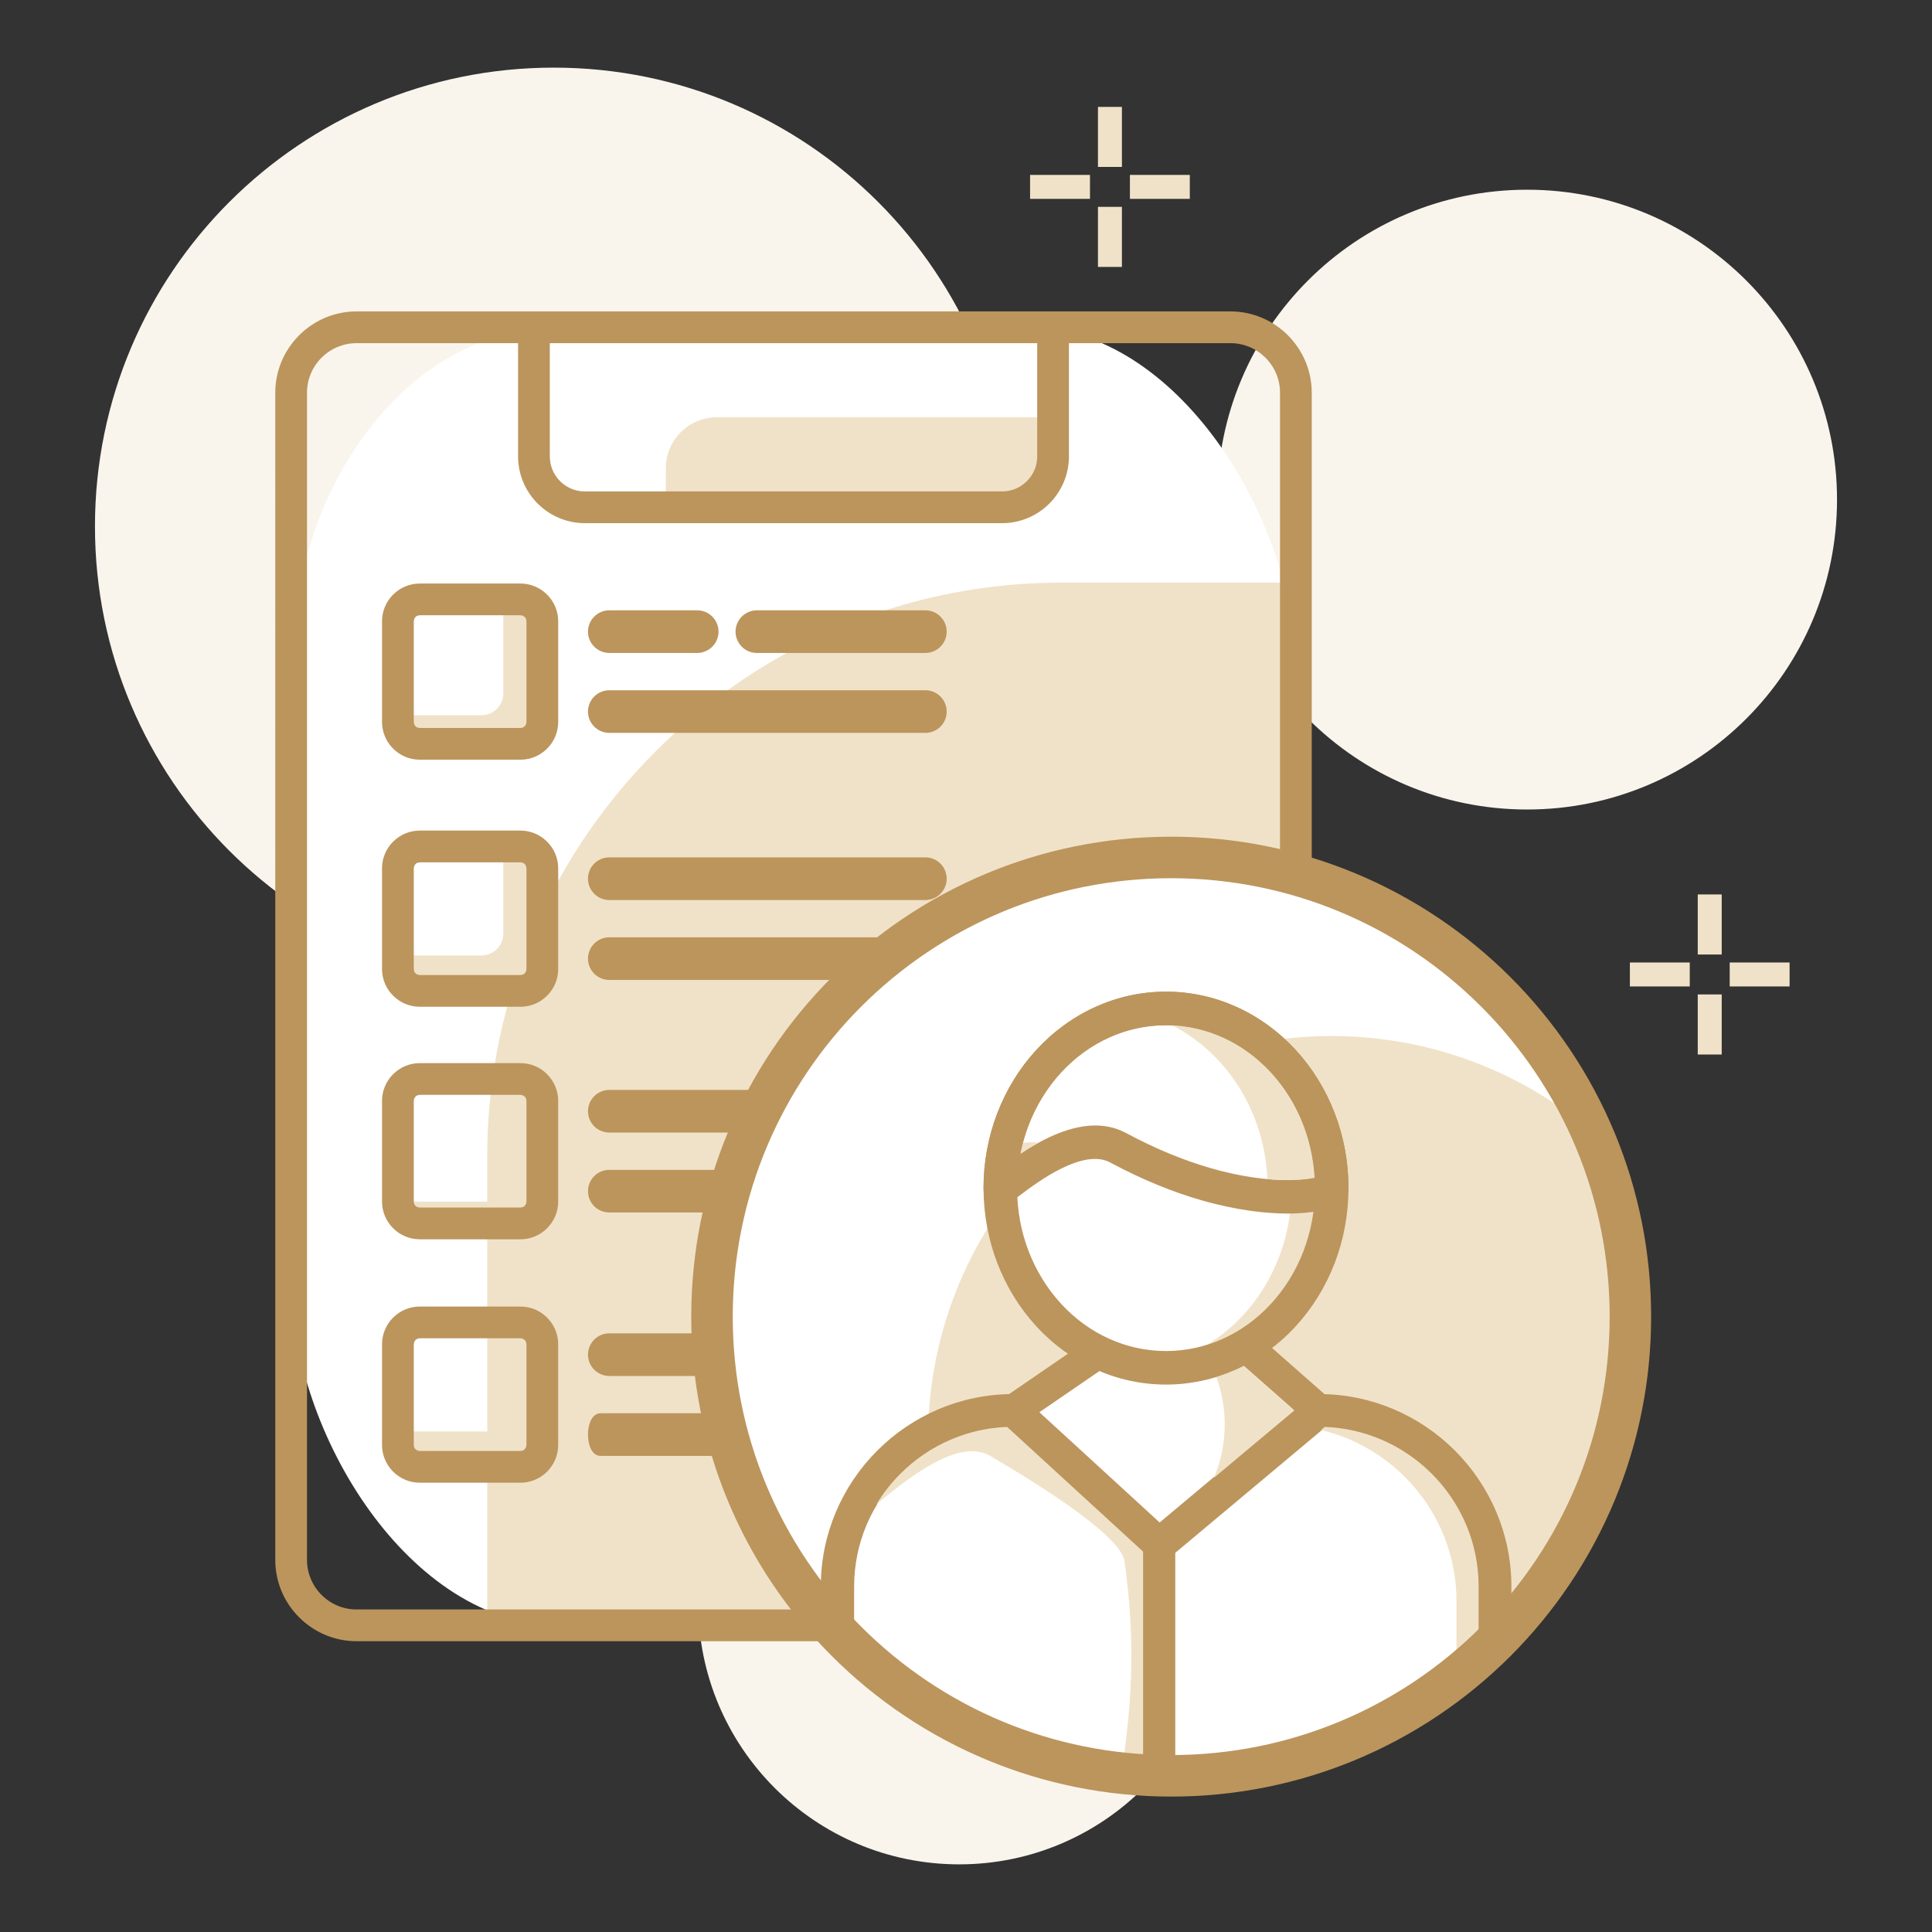 <svg
  xmlns="http://www.w3.org/2000/svg"
  xml:space="preserve"
  width="130"
  height="130"
  style="shape-rendering:geometricPrecision;text-rendering:geometricPrecision;image-rendering:optimizeQuality;fill-rule:evenodd;clip-rule:evenodd"
  viewBox="0 0 13000000 13000000"
><rect x="0" y="0" width="13000000" height="13000000" fill="#333333" stroke="none"/><defs><style
    >.fil3{fill:#f0e2c8}.fil2{fill:#fff}.fil1,.fil4,.fil5{fill:#bc955c;fill-rule:nonzero}.fil1{fill:#fff}</style></defs><g
    id="Capa_x0020_1"
  ><path
      d="M6454173 9078126c944888 0 1710837 765949 1710837 1710837s-765949 1710837-1710837 1710837c-945006 0-1710955-765949-1710955-1710837s765949-1710837 1710955-1710837zM3725928 500082c1680010 0 3041948 1361819 3041948 3041829S5405938 6583859 3725928 6583859 683981 5221921 683981 3541911 2045918 500082 3725928 500082zm6549725 821461c1126778 0 2040248 913471 2040248 2040249s-913470 2040249-2040248 2040249c-1126779 0-2040131-913471-2040131-2040249s913352-2040249 2040131-2040249z"
      style="fill:#f9f5ed;stroke:#f9f5ed;stroke-width:90000.5"
    /><path
      class="fil1"
      d="M6084722 6100431H4367507v845556L3038168 5732869l1329339-1213117v845556h1717215v735123zm0-367562"
    /><rect
      class="fil2"
      x="1959011"
      y="2202215"
      width="6760624"
      height="8734284"
      rx="1799888"
      ry="2325338"
    /><path
      class="fil1"
      d="M5166173 4445696c-53977 0-97678-43701-97678-97678 0-53976 43701-97795 97678-97795h1133865c53977 0 97678 43819 97678 97795 0 53977-43701 97678-97678 97678H5166173zm-992959 4865108c-53976 0-97796-43819-97796-97795 0-53977 43820-97796 97796-97796h2126824c53977 0 97678 43819 97678 97796 0 53976-43701 97795-97678 97795H4173214zm-58583 537878c-21614 0-39213-43819-39213-97796s17599-97796 39213-97796h850517c21496 0 39095 43819 39095 97796s-17599 97796-39095 97796h-850517zm1393473 0c-21614 0-39094-43819-39094-97796s17480-97796 39094-97796h850517c21614 0 39095 43819 39095 97796s-17481 97796-39095 97796h-850517zM4173214 7672842c-53976 0-97796-43819-97796-97796s43820-97796 97796-97796h2126824c53977 0 97678 43819 97678 97796s-43701 97796-97678 97796H4173214zm0 537759c-53976 0-97796-43701-97796-97678s43820-97796 97796-97796h2126824c53977 0 97678 43819 97678 97796s-43701 97678-97678 97678H4173214zm0-2102375c-53976 0-97796-43819-97796-97796s43820-97796 97796-97796h2126824c53977 0 97678 43819 97678 97796s-43701 97796-97678 97796H4173214zm0-1662530c-53976 0-97796-43701-97796-97678 0-53976 43820-97795 97796-97795h591500c53977 0 97796 43819 97796 97795 0 53977-43819 97678-97796 97678h-591500zm0 537877c-53976 0-97796-43819-97796-97795 0-53977 43820-97678 97796-97678h2126824c53977 0 97678 43701 97678 97678 0 53976-43701 97795-97678 97795H4173214zm0 1662412c-53976 0-97796-43701-97796-97678 0-53976 43820-97795 97796-97795h2126824c53977 0 97678 43819 97678 97795 0 53977-43701 97678-97678 97678H4173214z"
    /><path
      class="fil2"
      d="M3592817 2202179h3493013c0 666264-544964 1211228-1211227 1211228H4804045c-666264 0-1211228-544964-1211228-1211228z"
    /><rect
      class="fil2"
      x="2677342"
      y="8898242"
      width="971840"
      height="971836"
      rx="599989"
      ry="599987"
    /><rect
      class="fil2"
      x="2677342"
      y="7260264"
      width="971840"
      height="971836"
      rx="599989"
      ry="599987"
    /><rect
      class="fil2"
      x="2677342"
      y="5695629"
      width="971840"
      height="971836"
      rx="599989"
      ry="599987"
    /><rect
      class="fil2"
      x="2677342"
      y="4033203"
      width="971840"
      height="971836"
      rx="599989"
      ry="599987"
    /><path
      class="fil3"
      d="M7139571 3920575h1518907v6575945c0 104292-42638 198899-111261 267640-68622 68622-163465 111260-267521 111260H3278524V9808996h-454609c-23504 0-45001-9567-60355-24921l-236-236c-15355-15355-24803-128151-24803-151891h540003V8170916h-454609c-23504 0-45001-9449-60355-24804l-236-236c-15355-15354-24803-36851-24803-60355v-118h540003v-303899c0-409255 64725-804218 184253-1175086h-638862c-23504 0-45001-9685-60355-25040l-236-118c-15355-15354-24803-128268-24803-151890v-118h501381c80669 0 146693-65906 146693-146576v-525948h115985c23504 0 45001 9449 60355 24921l236 236c15355 15355 24803 36733 24803 60355v428861c591028-1378473 1963241-2350526 3551597-2350526zm-4401169 892092h501500c80669 0 146575-65906 146575-146576v-617484h116103c23504 0 45001 9567 60237 24922l354 236c15355 15354 24803 36732 24803 60355v678665c0 23622-9448 45000-24803 60237l-354 236c-15236 15472-36733 25039-60237 25039h-678665c-23622 0-45001-9567-60355-25039l-236-236c-15355-15237-24922-36615-24922-60237v-118zm4286247-2004815H4822234c-188151 0-342049 154016-342049 342049v202442h2263478c77244 0 147520-31654 198426-82559 51024-50906 82560-121182 82560-198427v-263505z"
    /><path
      class="fil4"
      d="M3592817 2141115h4686879c137835 0 263151 56339 353860 147167 90828 90709 147166 216025 147166 353860v7854378c0 137836-56338 263151-147166 353979-90709 90709-216025 147048-353860 147048H2398952c-137836 0-263152-56339-353861-147048-90827-90828-147166-216143-147166-353979V2642142c0-137835 56339-263151 147166-353860 90709-90828 216025-147167 353861-147167h1193865zm-768902 6696065h678665c56930 0 108780 23267 146458 60945l236 236c37677 37677 61063 89646 61063 146458v678665c0 56930-23386 108780-61063 146458l-236 236c-37678 37677-89528 60945-146458 60945h-678665c-56812 0-108780-23268-146458-60945l-236-236c-37677-37678-60945-89528-60945-146458v-678665c0-56812 23268-108781 60945-146458l236-236c37678-37678 89646-60945 146458-60945zm678665 122126h-678665c-23622 0-45001 9567-60355 24922l-236 236c-15355 15354-24922 36732-24922 60355v678665c0 23622 9567 45000 24922 60355l236 236c15354 15354 36733 24921 60355 24921h678665c23622 0 45001-9567 60355-24921l236-236c15355-15355 24922-36733 24922-60355v-678665c0-23623-9567-45001-24922-60355l-236-236c-15354-15355-36733-24922-60355-24922zm-678665-1760089h678665c56930 0 108780 23268 146458 60945l236 236c37677 37678 61063 89528 61063 146458v678665c0 56930-23386 108781-61063 146458l-236 236c-37678 37678-89528 60945-146458 60945h-678665c-56812 0-108780-23267-146458-60945l-236-236c-37677-37677-60945-89528-60945-146458v-678665c0-56930 23268-108780 60945-146458l236-236c37678-37677 89646-60945 146458-60945zm678665 122127h-678665c-23622 0-45001 9567-60355 24921l-236 236c-15355 15355-24922 36733-24922 60355v678665c0 23623 9567 45001 24922 60355l236 236c15354 15355 36733 24922 60355 24922h678665c23622 0 45001-9567 60355-24922l236-236c15355-15354 24922-36732 24922-60355v-678665c0-23622-9567-45000-24922-60355l-236-236c-15354-15354-36733-24921-60355-24921zm-678665-1686861h678665c56930 0 108780 23386 146458 61063l236 237c37677 37677 61063 89528 61063 146457v678666c0 56811-23386 108662-61063 146457l-236 236c-37678 37678-89528 60946-146458 60946h-678665c-56812 0-108780-23268-146458-60946l-236-236c-37677-37795-60945-89646-60945-146457v-678666c0-56929 23268-108780 60945-146457l236-237c37678-37677 89646-61063 146458-61063zm678665 122245h-678665c-23622 0-45001 9567-60355 24921l-236 236c-15355 15355-24922 36733-24922 60355v678666c0 23622 9567 45000 24922 60354l236 237c15354 15354 36733 24921 60355 24921h678665c23622 0 45001-9567 60355-24921l236-237c15355-15354 24922-36732 24922-60354v-678666c0-23622-9567-45000-24922-60355l-236-236c-15354-15354-36733-24921-60355-24921zm-678665-1784657h678665c56930 0 108780 23386 146458 61064l236 236c37677 37677 61063 89528 61063 146457v678666c0 56811-23386 108662-61063 146458l-236 236c-37678 37559-89528 60945-146458 60945h-678665c-56812 0-108780-23386-146458-60945l-236-236c-37677-37796-60945-89647-60945-146458v-678666c0-56929 23268-108780 60945-146457l236-236c37678-37678 89646-61064 146458-61064zm678665 122245h-678665c-23622 0-45001 9567-60355 24922l-236 236c-15355 15354-24922 36732-24922 60354v678666c0 23504 9567 45000 24922 60355l236 236c15354 15354 36733 24803 60355 24803h678665c23622 0 45001-9449 60355-24803l236-236c15355-15355 24922-36851 24922-60355v-678666c0-23622-9567-45000-24922-60354l-236-236c-15354-15355-36733-24922-60355-24922zm1590246 253702c-53977 0-97678-43819-97678-97795 0-53977 43701-97796 97678-97796h1133865c53977 0 97678 43819 97678 97796 0 53976-43701 97795-97678 97795H5092826zm-992959 4864991c-53976 0-97796-43820-97796-97796 0-53977 43820-97678 97796-97678h2126824c53977 0 97678 43701 97678 97678 0 53976-43701 97796-97678 97796H4099867zm-58583 537877c-21614 0-39213-43819-39213-97796s17599-97796 39213-97796h850517c21496 0 39095 43819 39095 97796s-17599 97796-39095 97796h-850517zm1393473 0c-21614 0-39094-43819-39094-97796s17480-97796 39094-97796h850517c21615 0 39095 43819 39095 97796s-17480 97796-39095 97796h-850517zM4099867 7575046c-53976 0-97796-43819-97796-97796s43820-97796 97796-97796h2126824c53977 0 97678 43819 97678 97796s-43701 97796-97678 97796H4099867zm0 537877c-53976 0-97796-43819-97796-97796 0-53976 43820-97796 97796-97796h2126824c53977 0 97678 43820 97678 97796 0 53977-43701 97796-97678 97796H4099867zm0-2102493c-53976 0-97796-43819-97796-97796 0-53976 43820-97796 97796-97796h2126824c53977 0 97678 43820 97678 97796 0 53977-43701 97796-97678 97796H4099867zm0-1662412c-53976 0-97796-43819-97796-97795 0-53977 43820-97796 97796-97796h591500c53977 0 97796 43819 97796 97796 0 53976-43819 97795-97796 97795h-591500zm0 537760c-53976 0-97796-43701-97796-97678s43820-97796 97796-97796h2126824c53977 0 97678 43819 97678 97796s-43701 97678-97678 97678H4099867zm0 1662411c-53976 0-97796-43701-97796-97677 0-53977 43820-97796 97796-97796h2126824c53977 0 97678 43819 97678 97796 0 53976-43701 97677-97678 97677H4099867zm3047027-4284829v807997c0 110906-45355 211773-118466 284766-72992 73110-173859 118465-284765 118465H3934984c-110788 0-211536-45355-284647-118465l-236-118c-72993-73111-118347-173860-118347-284648v-807997H2398952c-104174 0-198899 42638-267522 111261-68740 68622-111260 163347-111260 267521v7854378c0 104174 42520 198899 111260 267522 68623 68740 163348 111378 267522 111378h5880744c104174 0 198899-42638 267521-111378 68741-68623 111261-163348 111261-267522V2642142c0-104174-42520-198899-111261-267521-68622-68623-163347-111261-267521-111261H7146894zm-122245 0H3653999v807997c0 77363 31535 147639 82323 198545 51024 50906 121300 82441 198662 82441h2808679c77244 0 147520-31654 198426-82559 51024-50906 82560-121182 82560-198427v-807997z"
    /><path
      class="fil5"
      d="M3592935 2095406h4686761c73347 0 144095 14882 208466 41575 66969 27757 127441 68741 177757 118938 50433 50434 91063 110788 118819 177639 26811 64371 41693 135001 41693 208702v7854260c0 73702-15000 144332-41693 208702-27638 66615-68386 126970-118937 177403-98859 99095-235750 160749-386105 160749H2398952c-73465 0-144214-15000-208584-41693-66497-27638-126970-68623-177403-118938-50433-50197-91418-110670-119174-177521-26693-64606-41575-135355-41575-208702V2642260c0-73583 14882-144213 41575-208702 27638-66615 68622-126969 118938-177403 50669-50551 111024-91536 177639-119174 64488-26811 135000-41575 208584-41575h1193983zm3554077 91418H2398952c-61418 0-120237 12284-173624 34371-55630 23149-105945 57283-147993 99095-42047 42165-76181 92599-99213 148229-22205 53386-34488 112205-34488 173741v7854260c0 61536 12401 120473 34370 173623 23150 55513 57284 105946 99331 147993 41930 42048 92245 76064 147993 99214 53387 22204 112206 34606 173624 34606h5880744c125197 0 239293-51496 321616-133820 42047-41811 76182-92126 99213-147993 22205-53268 34607-112087 34607-173623V2642260c0-61536-12284-120355-34607-173741-23031-55512-57047-105828-99213-147993-42048-42048-92481-76182-147993-99331-53268-21969-112087-34371-173623-34371H7147012zM2823915 8791471h678665c34016 0 66733 6968 96615 19252 30709 12874 58937 31890 82087 55157 23504 23386 42520 51615 55394 82324 12402 30236 19252 62835 19252 96615v678665c0 34016-6968 66733-19252 96497-12283 29173-29882 55866-51378 78307l-3780 3898c-23740 23504-51850 42520-82441 55276-29764 12402-62599 19370-96497 19370h-678665c-33898 0-66851-6968-96379-19370-30827-12756-58819-31772-82087-54922l-3779-3661c-21733-22796-39568-49607-51733-78898-12402-29764-19370-62481-19370-96497v-678665c0-33780 6850-66379 19370-96379 12756-30945 31772-59174 55040-82441 23386-23386 51614-42402 82441-55276 29764-12284 62481-19252 96497-19252zm678665 91299h-678665c-21969 0-42756 4489-61536 12284-19488 8031-37559 20315-52559 35315-15237 15236-27638 33425-35670 52914-7795 18779-12283 39685-12283 61536v678665c0 21851 4488 42756 12283 61536 8032 19488 20433 37559 35433 52559l3307 3425c14528 13701 31300 24686 49607 32245 18662 7795 39685 12165 61418 12165h678665c21733 0 42756-4370 61418-12165 18307-7559 35197-18544 49252-31890l3780-3780c15000-15000 27283-33071 35315-52559 7795-18780 12283-39685 12283-61536v-678665c0-21851-4488-42757-12165-61536-8150-19489-20315-37560-35433-52678-15237-15236-33426-27520-52914-35551-18780-7795-39567-12284-61536-12284zm0 122245h-678665l-15000 2953c-15355 9449-11339 5905-21615 21142l-3071 15709v678665l2835 15000c2008 5197 4961 9449 8622 13110l12874 8859 15355 2834h678665l14882-2834c4961-1890 9567-5079 13229-8740l8504-12520 3189-15709v-678665l-2953-14882c-1890-5079-4961-9567-8504-13111l-12520-8622-15827-3189zm-678665-91300h678665c17717 0 35079 3662 50434 10040 16063 6614 30590 16535 42283 28110l3307 3425c10512 11575 19134 24804 24922 39213 6496 15355 10157 32481 10157 50316v678665c0 17717-3661 35079-10039 50433-6614 16064-16536 30591-28110 42166-11812 11811-26575 21732-42757 28465-15236 6496-32480 10157-50197 10157h-678665c-17835 0-34961-3661-50316-10039-15945-6851-30826-16772-42283-28347-11929-11811-21733-26338-28347-42402-6496-15354-10157-32716-10157-50433v-678665c0-17835 3661-34961 10039-50316 5906-14291 14410-27401 24449-38268l4016-4370c11575-11575 26102-21496 42165-27992 15355-6496 32717-10158 50434-10158zm0-1760207h678665c34016 0 66733 6968 96615 19370 30709 12756 58937 31772 82087 55040 23504 23386 42520 51614 55394 82441 12284 29764 19252 62481 19252 96497v678665c0 33662-6850 66379-19252 96379-12874 30945-31890 59174-55158 82323-23386 23504-51614 42520-82323 55394-29882 12284-62599 19252-96615 19252h-678665c-34016 0-66733-6968-96497-19252-30827-12874-59055-31890-82205-55157-23504-23386-42520-51615-55276-82324-12520-30236-19370-62953-19370-96615v-678665c0-34016 6968-66733 19370-96497 12756-30827 31772-59055 55040-82205 23386-23504 51614-42520 82441-55276 29764-12402 62481-19370 96497-19370zm678665 91300h-678665c-21969 0-42756 4488-61536 12283-19488 8032-37559 20433-52559 35433-15237 15237-27638 33308-35670 52796-7795 18780-12283 39567-12283 61536v678665c0 21851 4488 42875 12165 61536 8150 19489 20551 37678 35551 52678 15355 15236 33308 27520 52796 35551 18780 7795 39567 12284 61536 12284h678665c21969 0 42756-4489 61536-12284 19488-8031 37677-20315 52678-35433 15236-15118 27519-33307 35551-52796 7795-18661 12283-39685 12283-61536v-678665c0-21969-4488-42756-12283-61536-8032-19488-20197-37441-35315-52559-15237-15237-33426-27638-52914-35670-18780-7795-39567-12283-61536-12283zm0 122244h-678665l-14882 2835c-4961 1890-9567 4961-13229 8740l-8504 12520-3071 15709v678665l2835 14882c2126 5197 5079 9685 8622 13229l12520 8504 15709 3189h678665l15000-2953c5079-2008 9567-4961 13111-8504l8504-12638 3189-15709v-678665l-2953-15000c-1890-5079-4961-9449-8504-13111l-12992-8858-15355-2835zm-678665-91417h678665c17717 0 34961 3661 50316 10039 16063 6850 30826 16772 42401 28347 11693 11693 21733 26338 28229 42402 6496 15354 10157 32716 10157 50433v678665c0 17717-3661 34961-10039 50316-6614 15945-16417 30236-27992 42047-12048 12166-26575 21969-42638 28583-15355 6496-32717 10158-50434 10158h-678665c-17717 0-35079-3662-50434-10040-16063-6732-30708-16654-42165-28110-12048-12402-21851-26693-28347-42638-6496-15355-10157-32599-10157-50316v-678665c0-17717 3661-35079 10039-50433 6732-16064 16536-30591 28229-42166 11693-11811 26574-21733 42638-28465 15236-6496 32362-10157 50197-10157zm0-1686861h678665c33898 0 66615 7087 96497 19370 30591 12756 58701 31890 82087 55040 23622 23504 42638 51496 55512 82559 12284 29764 19252 62599 19252 96497v678548c0 34015-6968 66732-19252 96614-12874 30945-31890 59056-55158 82324-23740 23386-51850 42401-82441 55157-29764 12402-62599 19371-96497 19371h-678665c-33898 0-66851-7087-96379-19371-30827-12756-58819-31771-82087-55039-23740-23386-42756-51497-55512-82442-12402-29882-19370-62599-19370-96614v-678548c0-33898 6968-66733 19370-96497 12756-31063 31772-59055 55040-82323 23740-23386 51732-42520 82559-55276 29764-12283 62481-19370 96379-19370zm678665 91418h-678665c-21851 0-42638 4370-61418 12165-19843 8268-37914 20552-52796 35315-15118 15355-27519 33544-35551 53032-7795 18780-12283 39804-12283 61536v678548c0 21850 4488 42756 12283 61653 8032 19489 20433 37678 35433 52678 15000 15118 33071 27284 52914 35551 18662 7678 39685 12166 61418 12166h678665c21733 0 42756-4488 61418-12166 19961-8267 37914-20433 52914-35197 15118-15354 27401-33543 35433-53032 7795-18897 12283-39803 12283-61653v-678548c0-21732-4488-42756-12283-61536-8032-19488-20197-37559-35315-52677s-33071-27402-53032-35670c-18780-7795-39567-12165-61418-12165zm0 122245h-678665l-15000 2952c-4961 1772-9449 4843-12874 8268l-8741 12874-3071 15709v678548l2835 15000c2008 5197 4961 9567 8622 13110l12874 8858 15355 2953h678665l14882-2953c4961-1771 9567-4960 13229-8622l8504-12520 3189-15826v-678548l-2953-15000c-1890-5079-4961-9449-8504-12992-3898-4016-8386-7087-12874-8859l-15473-2952zm-678665-91418h678665c17717 0 35079 3661 50434 10039 15827 6733 30472 16536 42165 28347 11811 11811 21851 26339 28347 42402 6496 15354 10157 32716 10157 50433v678548c0 17716-3661 35197-10039 50433-6614 16181-16536 30591-28110 42284-11812 11811-26575 21732-42757 28346-15236 6496-32480 10158-50197 10158h-678665c-17835 0-34961-3662-50316-10040-15945-6732-30826-16653-42283-28228-11929-11929-21733-26339-28347-42520-6496-15236-10157-32717-10157-50433v-678548c0-17717 3661-35079 10039-50433 6732-16063 16536-30591 28229-42166 11811-12047 26693-21850 42519-28465 15237-6496 32599-10157 50316-10157zm0-1784539h678665c33898 0 66733 6851 96497 19371 30591 12638 58701 31653 82087 54921 23622 23386 42638 51497 55512 82560 12284 29764 19252 62599 19252 96496v678548c0 33898-6968 66733-19252 96615-12874 30945-31890 59055-55158 82205-23740 23504-51850 42638-82441 55394-29882 12283-62599 19252-96497 19252h-678665c-33898 0-66615-6969-96379-19252-30827-12756-58819-31890-82087-55158-23740-23386-42756-51496-55512-82441-12402-29882-19370-62717-19370-96615v-678548c0-33897 6968-66732 19370-96496 12756-31063 31772-59174 55040-82324 23740-23504 51732-42519 82559-55157 29528-12402 62481-19371 96379-19371zm678665 91300h-678665c-21733 0-42756 4488-61418 12284-19843 8149-37914 20433-52796 35197-15118 15354-27519 33425-35551 53032-7795 18779-12283 39685-12283 61535v678548c0 21850 4488 42756 12283 61536 8032 19606 20433 37677 35433 52795s33071 27402 52914 35552c18780 7795 39567 12283 61418 12283h678665c21851 0 42638-4488 61418-12283 19961-8150 37914-20434 52914-35315 15118-15355 27401-33426 35433-53032 7795-18780 12283-39686 12283-61536v-678548c0-21850-4488-42756-12283-61535-8032-19607-20197-37560-35315-52678s-33071-27402-53032-35551c-18662-7796-39685-12284-61418-12284zm0 122245h-678665l-14882 2835c-4961 1890-9567 4960-13229 8622l-8504 12520-3071 15826v678548l2835 15000c2008 5197 4961 9567 8622 13110 3780 4016 8268 6969 12756 8859l15473 2952h678665l15000-2952c4961-1890 9449-4843 12874-8386l8741-12756 3189-15827v-678548l-2953-15000c-1890-5078-4961-9567-8504-13110l-12992-8858-15355-2835zm-678665-91418h678665c17717 0 34961 3662 50316 10040 16063 6850 30826 16771 42401 28346 11693 11693 21733 26339 28229 42402 6496 15355 10157 32717 10157 50433v678548c0 17717-3661 35079-10039 50433-6614 16063-16536 30591-28110 42284-12048 11811-26693 21732-42638 28347-15237 6496-32599 10157-50316 10157h-678665c-17717 0-35079-3661-50434-10039-15708-6733-30590-16654-42165-28347-11929-11811-21733-26339-28347-42402-6496-15354-10157-32716-10157-50433v-678548c0-17716 3661-35078 10039-50433 6732-16063 16536-30591 28229-42284s26574-21614 42638-28346c15236-6496 32362-10158 50197-10158zm2269029 345002c-39567 0-75591-16063-101457-41929-25866-25985-42166-61890-42166-101457 0-39449 16182-75591 42048-101458 25984-25984 62008-42047 101575-42047h1133747c39567 0 75473 16181 101458 42165 25866 25867 41929 61891 41929 101340 0 39212-16299 75354-41929 101221-26221 25866-62245 42165-101458 42165H5092944zm-36850-106536c9212 9331 22441 15237 36850 15237h1133747c14410 0 27520-5788 36851-15001 9331-9567 15236-22677 15236-37086 0-14292-6023-27520-15236-36851-9331-9213-22441-15236-36851-15236H5092944c-14409 0-27638 5905-36968 15118-9331 9331-15237 22677-15237 36969 0 14409 6024 27519 15355 36850zm-956227 4971526c-39567 0-75473-16063-101457-41929-25866-25984-42047-61890-42047-101457s16181-75473 42047-101458c25984-25866 61890-41929 101457-41929h2126824c39449 0 75473 16063 101458 41929 25630 26221 41929 62009 41929 101458 0 39567-16063 75473-41929 101457-25985 25866-61891 41929-101458 41929H4099867zm-36850-106536c9331 9213 22441 15237 36850 15237h2126824c14410 0 27520-6024 36851-15237 9213-9330 15236-22441 15236-36850 0-14410-6023-27520-15118-36969-9449-9095-22677-15118-36969-15118H4099867c-14409 0-27519 6023-36850 15236-9331 9331-15237 22441-15237 36851 0 14409 5906 27520 15237 36850zm-21851 644532c-31417 0-55748-21969-69921-57402-8977-22914-14882-53623-14882-86103 0-32599 5905-63071 14882-85867 14173-35669 38504-57638 69921-57638h850635c31418 0 55867 22205 70040 57520 8858 23032 14764 53504 14764 85985 0 32480-5906 63071-14764 85867-14173 35433-38622 57638-70040 57638h-850635zm6614-143505c0 21142 3189 39685 8032 52087h821344c4842-12402 8031-30827 8031-52087s-3071-39567-7913-52087h-821462c-4843 12520-8032 30827-8032 52087zm1386977 143505c-31535 0-55866-22205-70039-57520-8977-22914-14764-53505-14764-85985 0-32481 5787-62953 14764-85749 14173-35551 38504-57756 70039-57756h850635c31300 0 55631 21969 69922 57402 8977 23032 14764 53504 14764 86103 0 32480-5787 63189-14764 85867-14291 35669-38622 57638-69922 57638h-850635zm14528-91418h821462c4724-12402 8031-30945 8031-52087 0-21260-3189-39567-8031-52087h-821344c-4961 12520-8031 30827-8031 52087s3189 39685 7913 52087zM4099867 7620755c-39567 0-75473-16181-101457-42048-25866-25984-42047-61890-42047-101457 0-39449 16181-75473 42047-101339 25984-25985 61890-42048 101457-42048h2126824c39567 0 75473 16063 101458 42048 25866 25866 41929 61890 41929 101339 0 39567-16063 75473-41929 101457-25985 25867-61891 42048-101458 42048H4099867zm-36850-106654c9331 9330 22441 15236 36850 15236h2126824c14410 0 27520-5906 36851-15236 9213-9331 15236-22441 15236-36851 0-14291-6023-27520-15236-36851-9331-9212-22441-15118-36851-15118H4099867c-14409 0-27519 5906-36850 15118-9331 9331-15237 22560-15237 36851 0 14410 5906 27520 15237 36851zm36850 644413c-39567 0-75473-16063-101457-41929-25866-25985-42047-61891-42047-101458s16181-75473 42047-101457c25984-25866 61890-41929 101457-41929h2126824c39567 0 75473 16063 101458 41929 25866 25984 41929 61890 41929 101457s-16063 75473-41929 101458c-25985 25866-61891 41929-101458 41929H4099867zm-36850-106536c9331 9213 22441 15236 36850 15236h2126824c14410 0 27520-6023 36851-15236 9213-9331 15236-22441 15236-36851 0-14409-6023-27520-15236-36850-9331-9331-22441-15237-36851-15237H4099867c-14409 0-27519 5906-36850 15237-9331 9330-15237 22441-15237 36850 0 14410 5906 27520 15237 36851zm36850-1995839c-39567 0-75473-16181-101457-42166-25866-25866-42047-61890-42047-101339 0-39567 16181-75591 42047-101457 25984-25984 61890-42048 101457-42048h2126824c39449 0 75473 16064 101458 42048 25630 26102 41929 62008 41929 101457s-16063 75473-41929 101339c-25985 25985-61891 42166-101458 42166H4099867zm-36850-106772c9331 9331 22441 15354 36850 15354h2126824c14410 0 27520-6023 36851-15354 9213-9213 15236-22441 15236-36733 0-14409-6023-27638-15118-36968-9449-9213-22677-15119-36969-15119H4099867c-14409 0-27519 5906-36850 15237-9331 9212-15237 22441-15237 36850 0 14292 5906 27520 15237 36733zm36850-1555758c-39449 0-75354-16299-101221-41929-26102-25985-42283-62008-42283-101457s16181-75473 42047-101340c25984-25984 61890-42165 101457-42165h591618c39567 0 75473 16181 101339 42165 25985 25867 42048 61891 42048 101340 0 39212-16300 75354-42048 101221-26102 25866-62126 42165-101339 42165h-591618zm-36968-106536c9449 9331 22559 15237 36968 15237h591618c14292 0 27520-5788 36851-15001 9330-9567 15236-22677 15236-37086 0-14292-6024-27520-15236-36851-9331-9213-22559-15236-36851-15236h-591618c-14409 0-27519 6023-36850 15236-9331 9331-15237 22559-15237 36851 0 14291 5906 27519 15119 36850zm36968 644414c-39449 0-75354-16300-101221-42048-26102-25866-42283-61890-42283-101339 0-39567 16181-75473 42047-101457 25984-25867 61890-42048 101457-42048h2126824c39567 0 75473 16181 101458 42048 25866 25984 41929 61890 41929 101457 0 39213-16299 75237-41929 101221-26221 25866-62245 42166-101458 42166H4099867zm-36968-106537c9449 9213 22559 15237 36968 15237h2126824c14410 0 27520-5906 36851-15000 9331-9567 15236-22796 15236-37087 0-14410-6023-27520-15236-36851-9331-9331-22441-15354-36851-15354H4099867c-14409 0-27519 6023-36850 15354s-15237 22441-15237 36851c0 14291 5906 27520 15119 36850zm36968 1768948c-39567 0-75473-16181-101457-42047-25866-25985-42047-61890-42047-101458 0-39449 16181-75472 42047-101339 25984-25984 61890-42047 101457-42047h2126824c39449 0 75473 16063 101458 42047 25630 26103 41929 61890 41929 101339 0 39568-16063 75473-41929 101458-25985 25866-61891 42047-101458 42047H4099867zm-36850-106654c9331 9331 22441 15354 36850 15354h2126824c14410 0 27520-6023 36851-15354 9213-9331 15236-22441 15236-36851 0-14291-6023-27519-15118-36968-9449-9095-22677-15119-36969-15119H4099867c-14409 0-27519 6024-36850 15237-9331 9331-15237 22559-15237 36850 0 14410 5906 27520 15237 36851zm3129586-4178175v762288c0 60473-12284 118465-34134 171261-22796 54804-56457 104646-97678 145867-41103 41221-90709 74646-145867 97442-52796 22086-110788 34370-171261 34370H3934866c-60354 0-118229-12284-171024-34252-54804-22678-104528-56221-145749-97560l-3425-3307c-79489-81378-128623-192285-128623-313821v-762288H2398952c-44883 0-87993 9095-126852 25276-40748 16772-77480 41693-108425 72520-30591 30709-55749 67796-72639 108308-16181 38976-25275 81969-25275 127087v7854260c0 45001 9094 88111 25275 126970 16890 40630 42048 77717 72639 108425 30945 30827 67677 55749 108189 72521 39095 16181 82205 25275 127088 25275h5880744c44882 0 87992-9094 126851-25275 40748-16772 77481-41694 108308-72521 30709-30708 55866-67795 72756-108425 16181-38859 25276-81969 25276-126970V2642260c0-45118-9095-88111-25276-127087-16890-40512-42047-77599-72756-108308-30827-30827-67560-55748-108072-72520-39095-16181-82205-25276-127087-25276H7192603zm-91300 762288v-853706h1178393c57166 0 111969 11575 161812 32481 52205 21614 99095 53268 137953 92244 38977 38977 70867 85867 92363 137836 20788 50079 32363 104882 32363 162048v7854260c0 57166-11575 111969-32363 162048-21496 51851-53386 98859-92363 137836-38858 38977-85748 70512-137953 92127-49843 21023-104646 32598-161812 32598H2398952c-57166 0-111970-11575-161931-32480-52087-21733-98977-53268-137835-92245-39095-38977-70867-85985-92363-137836-20787-50079-32480-104882-32480-162048V2642260c0-57166 11693-111969 32480-162048 21496-51969 53268-98859 92363-137836 38858-38976 85748-70630 137835-92126 49961-21024 104765-32599 161931-32599h1178511v853706c0 98150 40394 187678 105000 252285l3307 3307c32599 31890 70985 57402 113033 74883 41811 17362 87992 27047 136063 27047h2808797c48307 0 94489-9685 136300-27047 43583-17953 83032-44764 116221-77954 33071-32953 60000-72756 77953-116221 17363-41811 27166-88111 27166-136300zm-122245-762288H3699589v762288c0 31654 6378 62127 17835 89765 11929 28819 29528 54921 51142 76654 21851 21614 48071 39330 76654 51142 27402 11338 57993 17716 89646 17716h2808797c31772 0 62244-6378 89646-17835 28583-11811 54804-29527 76536-51260 21732-21850 39567-47835 51378-76417 11457-27638 17835-58111 17835-89765v-762288zm-3325178-91418h3416478v853706c0 43937-8859 85985-24922 124607-16771 40158-41102 76182-71102 106182-29882 29882-66024 54449-106064 70867-38504 16181-80670 25039-124607 25039H3934866c-43819 0-86103-8858-124725-24921-39803-16536-76063-40985-106063-70867-30001-30354-54450-66733-70867-106182-16181-38740-25040-80906-25040-124725v-853706h45709z"
    /><path
      class="fil3"
      d="M10967074 6637717v-161221h402995v161221h-402995zM6931223 1338197v-161103h402995v161103h-402995zm456735-214962V719178h161222v404057h-161222zm214962 53859h402995v161103h-402995v-161103zm-53740 214844v404175h-161222v-404175h161222zm3874629 5030817v-404175h161222v404175h-161222zm214962 53741h402995v161221h-402995v-161221zm-53740 214962v404176h-161222v-404176h161222z"
    /><ellipse
      class="fil2"
      cx="7880644"
      cy="8859322"
      rx="3089749"
      ry="3089736"
    /><path
      class="fil4"
      d="M7880599 5675586c879218 0 1675168 356340 2251313 932486 576145 576145 932486 1372094 932486 2251194 0 879218-356341 1675168-932486 2251313s-1372095 932486-2251313 932486c-879100 0-1675050-356341-2251195-932486s-932486-1372095-932486-2251313c0-879100 356341-1675049 932486-2251194 576145-576146 1372095-932486 2251195-932486zm2118320 1065478c-542129-542129-1291071-877446-2118320-877446s-1576191 335317-2118202 877446c-542129 542012-877446 1290953-877446 2118202s335317 1576309 877446 2118320c542011 542129 1290953 877446 2118202 877446s1576191-335317 2118320-877446c542129-542011 877446-1291071 877446-2118320s-335317-1576190-877446-2118202z"
    /><path
      class="fil3"
      d="M8957889 6971145c554767 0 1070794 166654 1500718 452601 55276 99095 105000 201497 148701 307088 143859 347365 223348 728627 223348 1128550 0 399806-79489 781068-223348 1128314-149292 360711-368624 685634-640633 957644-272128 272128-597051 491460-957644 640634-347364 143859-728627 223347-1128432 223347-246616 0-486263-30236-715162-87047-564806-497247-921265-1225638-921265-2037414 0-1498710 1214889-2713717 2713717-2713717z"
    /><path
      class="fil2"
      d="m7487408 9033126-670044 459451 982447 900714 1075755-900714-542720-477877z"
    /><path
      class="fil4"
      d="m7509022 9099504-584413 400750 877092 803982 970872-812840-464649-409254-798902 17362zm-729453 337797 686224-470672c297286-6024 594689-12874 891974-19370l620673 546617-1180401 988353-1088038-997329 69568-47599z"
    /><path
      class="fil5"
      d="m7522014 9140370-531617 364609 812367 744807 906619-759217-416695-367089-770674 16890zm-620555 326105 584413-400869c6378-4370 14055-6968 22323-7087l796777-17362c10630-827 21614 2599 30236 10158l468900 413742c14528 17363 12166 43347-5196 57875l-970872 812839c-15591 12874-38741 12638-53977-1299l-883352-811068c-12756-18661-7913-44291 10748-56929zm-145040-63072 686225-470672c6850-4724 14645-7086 22322-7204l891974-19253c10630-118 20434 3898 27875 10276l620791 546381c17008 15000 18779 41221 3661 58111-343585 327285-812249 680673-1184889 992722-16890 14056-41811 12520-56575-3543l-1085440-995085c-16653-15236-17834-41220-2598-57874l76654-53859zm722485-396026-703115 482247 1023313 938156 1116149-934730-572838-504452-863509 18779z"
    /><path
      class="fil2"
      d="M8875566 9492577c650200 0 1182172 531972 1182172 1182173v376892c-558547 554649-1327803 897407-2177139 897407-884533 0-1682254-371814-2245407-967565v-306734c0-650201 531853-1182173 1182172-1182173l982447 900714 1075755-900714z"
    /><path
      class="fil4"
      d="M8875566 9425372c343584 0 655988 140670 882288 366971 226419 226418 366971 538822 366971 882407v404530l-19961 19842c-290671 288664-637326 521224-1022250 679965-370868 152718-776816 237167-1202015 237167-443034 0-865045-91418-1247842-256419-397562-171261-753076-422129-1046463-732406l-18308-19488v-333191c0-343585 140553-655989 366971-882407 226419-226301 538704-366971 882407-366971h25512l958825 878864 1049652-878864h24213zm787445 461932c-196891-196773-466420-320907-763587-327285l-1101385 922210-1006069-922092c-296576 6614-565633 130748-762052 327167-202087 202088-327639 480830-327639 787446v280041c277088 287954 610869 521223 983510 681736 366262 157915 770319 245317 1194810 245317 408073 0 796776-80552 1151109-226655 359648-148230 684571-364018 958825-631421v-349018c0-306616-125552-585358-327522-787446z"
      style="stroke:#bc955c;stroke-width:90000.5;stroke-linecap:round;stroke-linejoin:round"
    /><ellipse
      class="fil2"
      cx="7845816"
      cy="7994589"
      rx="1114993"
      ry="1209035"
    /><path
      class="fil4"
      d="M7845874 6718387c327286 0 623508 143623 837643 375947 212836 230671 344530 549098 344530 900242s-131694 669571-344530 900360c-214135 232206-510357 375829-837643 375829-327403 0-623626-143623-837761-375829-212836-230789-344529-549216-344529-900360s131693-669571 344529-900242c214135-232324 510358-375947 837761-375947zm739021 466657c-189332-205277-450712-332365-739021-332365-288427 0-549806 127088-739138 332365-190749 206812-308742 492995-308742 809532s117993 602720 308742 809532c189332 205277 450711 332365 739138 332365 288309 0 549689-127088 739021-332365 190749-206812 308742-492995 308742-809532s-117993-602720-308742-809532z"
    /><path
      class="fil2"
      d="M7845874 6785592c615713 0 1114968 541185 1114968 1208984 0 46654-576382 190985-1437647-271891-315238-169372-792406 303308-792406 271891 0-667799 499255-1208984 1115085-1208984z"
    /><path
      class="fil4"
      d="M7845874 6718387c327286 0 623508 143623 837643 375947 212836 230671 344530 549098 344530 900242 0 12402-3189 24449-9449 35788-13937 25157-59292 52795-129213 68150-54922 12165-131576 21496-226065 21496-260080-236-669925-68623-1171897-338270-208820-112205-530318 130040-659177 227127-43701 33071-72166 54331-99922 54331-44764 0-68740-21850-68740-68622 0-351144 131693-669571 344529-900242 214135-232324 510358-375947 837761-375947zm739021 466657c-189332-205277-450712-332365-739021-332365-288427 0-549806 127088-739138 332365-163702 177520-273781 413506-301774 676893 171498-125670 495122-335198 749887-198308 478585 257246 864808 322325 1108471 322325 85513-236 151655-8032 197127-18071 17126-3780 27048-2244 32835-1063-6614-305435-123190-580988-308387-781776z"
    /><path
      class="fil3"
      d="M8122963 9048362c339214-207285 568349-601421 568349-1053786s-229135-846619-568468-1053786c35552 11103 70158 24331 103938 39449 121891 54804 232206 135473 324569 235631 93190 101103 168544 222285 219804 356932 49371 129567 76773 272246 76773 421774 0 149647-27402 292325-76773 421892-51260 134529-126614 255711-219804 356813-92363 100277-202678 180946-324687 235632-33662 15118-68268 28346-103701 39449z"
    /><path
      class="fil5"
      d="M7845874 6672678c166891 0 326341 36024 471854 101339 150591 67560 286537 166773 399451 289372 112087 121536 202678 267049 264332 428389 59410 155079 92127 325159 92127 502798 0 19843-5079 39567-15119 57638-11574 20906-34134 41339-65433 57874-24803 13111-56811 25040-93898 33072-31300 6732-68977 12756-111143 16771-38031 3544-79961 5906-124725 5906-149056-473-346419-22559-580161-89883-183308-52795-389766-133937-613350-254056-88583-47599-207285-17244-318309 36024-117993 56457-228781 139843-291852 187442-23504 17598-43111 32362-60237 42402-23031 13464-44409 21259-67205 21259-34961 0-63189-10039-83622-30590-20079-20079-30591-48071-30591-83859 0-177639 32717-347719 92126-502798 61654-161340 152245-306853 264333-428389 113032-122599 248859-221812 399569-289372 145395-65315 304844-101339 471853-101339zm434649 184490c-133702-60001-280632-93072-434649-93072-154134 0-301065 33071-434766 93072-138899 62244-264451 154134-369451 267993-104410 113269-188741 248742-246262 398979-55394 144804-86102 303900-86102 470436 0 10394 1417 16890 3779 19252 2480 2480 9095 3780 19134 3780 4843 0 12047-3189 20906-8268 14882-8977 31772-21733 51732-36733 65434-49370 180474-136063 307325-196773 133938-64252 280750-98858 400751-34252 218032 117048 418349 195828 595397 246852 169843 48898 648547 143859 842249 41103 15354-8150 24803-15473 28229-21142 2244-4252 3543-9095 3543-13819 0-166536-30709-325632-86103-470436-57402-150237-141851-285710-246261-398979-105001-113859-230553-205749-369451-267993zm270828 358702c-92363-100158-202678-180827-324569-235631-117284-52677-246025-81851-380908-81851-134882 0-263741 29174-380908 81851-122244 54804-232324 135473-324687 235631-79724 86458-146339 187561-195827 298821-34725 77953-61418 161458-78544 248860 76654-50906 168780-104764 266694-141851 145041-55158 302482-74056 443861 1771 207757 111615 397798 186616 565043 235277 211773 61536 388703 81497 521814 81497 37796 236 72520-1535 103111-4370 30827-2717 57638-6851 79725-11457-7323-128268-35197-250986-79725-363900-51024-129567-124607-246497-215080-344648zm-287364-318781c133702 60118 254057 148111 354569 257009 97914 106182 177521 232797 232797 373231 53150 134765 84095 282994 87402 438664l1299 57874c-139371 104647-428743 74292-823824-77598-173505-50434-369569-127796-582995-242364-113387-60945-245199-43701-368507 3071-128859 49016-249332 130631-332718 191694l-83268 61181 10984-102756c14173-134410 49252-262561 101575-379609 53623-120709 125670-230080 211773-323388 100513-108898 220750-196891 354451-257009 128977-57992 270474-90001 418349-90001 147757 0 289136 32009 418113 90001z"
    /><path
      class="fil3"
      d="M8528201 7933985c-21023-458625-277560-849926-641224-1034652 120001 5315 234450 33662 339805 80906 121891 54804 232206 135473 324569 235631 90473 98151 164056 215081 215080 344648 44528 112914 72402 235632 79725 363900-22087 4606-48898 8740-79725 11457-30591 2835-65315 4606-103111 4370-40984 0-86103-1772-135119-6260zm-1645285-244253c35551-4607 70748-5197 105000-473-43701 23977-84567 49489-122008 74292 4842-24921 10630-49489 17008-73819zM9800374 11140934v-368152c0-556893-390356-1027093-911108-1150519l24686-20788c134646 4843 263623 35079 381734 85513 126969 54449 241773 132875 338152 229371 99331 99213 179410 217679 233978 349018 52441 125906 81496 264569 81496 409373v331891c-48071 46300-97796 91182-148938 134293zM8184144 9265568c36614 99331 56811 206812 56811 318900 0 127559-25984 248977-72992 359411l541420-453310-340513-299883c-16890 8504-34016 16771-51261 24567-43346 19370-87874 36260-133465 50315zm-492641 2569504c13111-5670-132756 12874-128150-21260 53977-403940 74882-791344 3543-1306780-24213-175158-576499-518153-902249-709374-186143-109253-469373 72402-767722 325514 45473-75355 100040-144804 162049-206813 96260-96260 210946-174804 337797-229135 117520-50433 245907-80670 379963-85749l914769 838824v1394773z"
    /><path class="fil4" d="M7867016 10393291v1554695h-134292v-1554695z" /><path
      class="fil5"
      d="M7908119 10393291v1554695c0 22795-18426 41220-41103 41220h-134410c-22677 0-41103-18425-41103-41220v-1554695c0-22677 18426-41102 41103-41102h134410c22677 0 41103 18425 41103 41102zm-82324 1513592v-1472489h-51968v1472489h51968zM7845874 6672678c166891 0 326341 36024 471854 101339 150591 67560 286537 166773 399451 289372 112087 121536 202678 267049 264332 428389 59410 155079 92127 325159 92127 502798s-32717 347837-92127 502916c-61654 161340-152245 306735-264332 428271-112914 122717-248860 221694-399570 289490-145394 65197-304844 101221-471735 101221-167009 0-326458-36024-471735-101221-150828-67796-286655-166773-399687-289490-112088-121536-202679-266931-264333-428271-59409-155079-92126-325277-92126-502916s32717-347719 92126-502798c61654-161340 152245-306853 264333-428389 113032-122599 248859-221812 399569-289372 145395-65315 304844-101339 471853-101339zm434649 184490c-133702-60001-280632-93072-434649-93072-154134 0-301065 33071-434766 93072-138899 62244-264451 154134-369451 267993-104410 113269-188741 248742-246262 398979-55394 144804-86102 303900-86102 470436s30708 325632 86102 470436c57521 150237 141852 285828 246262 398979 104882 113859 230434 205631 369569 268112 133583 59882 280514 93071 434648 93071 154017 0 300947-33189 434530-93071 139135-62481 264687-154253 369570-268112 104410-113151 188859-248742 246261-398979 55394-144804 86103-303900 86103-470436s-30709-325632-86103-470436c-57402-150237-141851-285710-246261-398979-105001-113859-230553-205749-369451-267993zm270828 358702c-92363-100158-202678-180827-324569-235631-117284-52677-246025-81851-380908-81851-134882 0-263741 29174-380908 81851-122244 54804-232324 135473-324687 235631-93189 101103-168544 222167-219804 356814-49370 129567-76772 272245-76772 421892s27402 292325 76772 422010c51260 134529 126615 255593 219804 356695 92363 100277 202443 180946 324569 235632 117285 52677 246144 81851 381026 81851 134883 0 263624-29174 380790-81851 122009-54686 232324-135355 324687-235632 93190-101102 168544-222284 219804-356813 49371-129567 76773-272245 76773-421892 0-149528-27402-292207-76773-421774-51260-134647-126614-255829-219804-356932zm-287364-318781c133702 60118 254057 148111 354569 257009 100867 109607 182482 240711 237994 386223 53150 139844 82795 293506 82795 454255 0 160867-29645 314411-82795 454255-55512 145631-137127 276734-237994 386223-100512 109016-220867 197009-354569 257009-128977 57992-270356 90119-418113 90119-147875 0-289372-32127-418349-90119-133701-60000-253938-147993-354451-257009-100866-109371-182363-240474-237875-386105-53268-139844-82914-293506-82914-454373s29646-314529 82914-454373c55512-145513 137009-276616 237875-386105 100513-108898 220750-196891 354451-257009 128977-57992 270474-90001 418349-90001 147757 0 289136 32009 418113 90001z"
    /><path
      class="fil4"
      d="M8875566 9425372c343584 0 655988 140670 882288 366971 226419 226418 366971 538822 366971 882407v404530l-19961 19842c-290671 288664-637326 521224-1022250 679965-370868 152718-776816 237167-1202015 237167-443034 0-865045-91418-1247842-256419-397562-171261-753076-422129-1046463-732406l-18308-19488v-333191c0-343585 140553-655989 366971-882407 226419-226301 538704-366971 882407-366971h25512l958825 878864 1049652-878864h24213zm787445 461932c-196891-196773-466420-320907-763587-327285l-1101385 922210-1006069-922092c-296576 6614-565633 130748-762052 327167-202087 202088-327639 480830-327639 787446v280041c277088 287954 610869 521223 983510 681736 366262 157915 770319 245317 1194810 245317 408073 0 796776-80552 1151109-226655 359648-148230 684571-364018 958825-631421v-349018c0-306616-125552-585358-327522-787446z"
    /><path
      class="fil5"
      d="M7880599 5629877c437129 0 854415 87166 1234850 244726 395435 163701 751304 403821 1048707 701224 297403 297404 537523 653272 701225 1048707 157560 380436 244726 797722 244726 1234850 0 437011-87166 854297-244726 1234732-163702 395436-403822 751304-701225 1048826-297640 297639-653390 537522-1048471 701224-380671 157560-797957 244608-1235086 244608-437011 0-854297-87048-1234732-244608-395435-163702-751304-403703-1048825-701224-297522-297522-537523-653390-701225-1048590-157560-380671-244608-797957-244608-1234968 0-437128 87048-854414 244608-1234850 163702-395317 403585-751067 701225-1048707 584413-584413 1391937-945950 2283557-945950zm1200362 328939c-369452-153072-775045-237640-1200362-237640-866462 0-1651073 351380-2218951 919258-289371 289254-522640 635083-681618 1018825-152954 369333-237521 774926-237521 1200125 0 425200 84567 830557 237403 1200008 159214 383742 392365 729571 681736 1018943 289372 289372 635083 522523 1018944 681618 369333 152836 774807 237403 1200007 237403 425199 0 830792-84567 1200125-237285 383743-159095 729572-392364 1018825-681736 289490-289490 522878-635319 681619-1018825 153071-369333 237639-774808 237639-1200126 0-425317-84568-831028-237639-1200361-158741-383506-392129-729217-681619-1018589-289371-289490-635082-522877-1018588-681618zm885714 814493c-272128-272010-596933-491342-957526-640634-347364-143859-728626-223348-1128550-223348-399806 0-781068 79489-1128432 223230-360475 149410-685398 368624-957644 640752-533625 533625-863981 1271346-863981 2086075 0 399806 79488 780950 223347 1128196 149411 360829 368625 685752 640516 957762 272246 272128 597169 491460 957880 640752 347246 143741 728508 223229 1128314 223229 399805 0 781068-79488 1128432-223347 360593-149174 685516-368506 957644-640634 272009-272010 491341-596933 640633-957644 143859-347246 223348-728508 223348-1128314 0-399923-79489-781185-223348-1128550-149292-360593-368624-685398-640633-957525zm-923038-724847c372404 154135 707485 380199 987526 660240 280159 280041 506224 615240 660358 987644 148466 358467 230435 751304 230435 1163038 0 411617-81969 804454-230435 1162921-154134 372404-380199 707603-660358 987644-280041 280041-615240 506223-987644 660358-358466 148465-751303 230434-1162920 230434s-804572-81969-1162802-230316c-372286-154135-707367-380317-987526-660476-280395-280514-506578-615713-660595-987762-148465-358467-230434-751186-230434-1162803 0-839887 340514-1600403 890793-2150682 280277-280159 615358-506105 987643-660358 358349-148348 751304-230317 1162921-230317 411735 0 804572 81969 1163038 230435z"
    /></g></svg>
